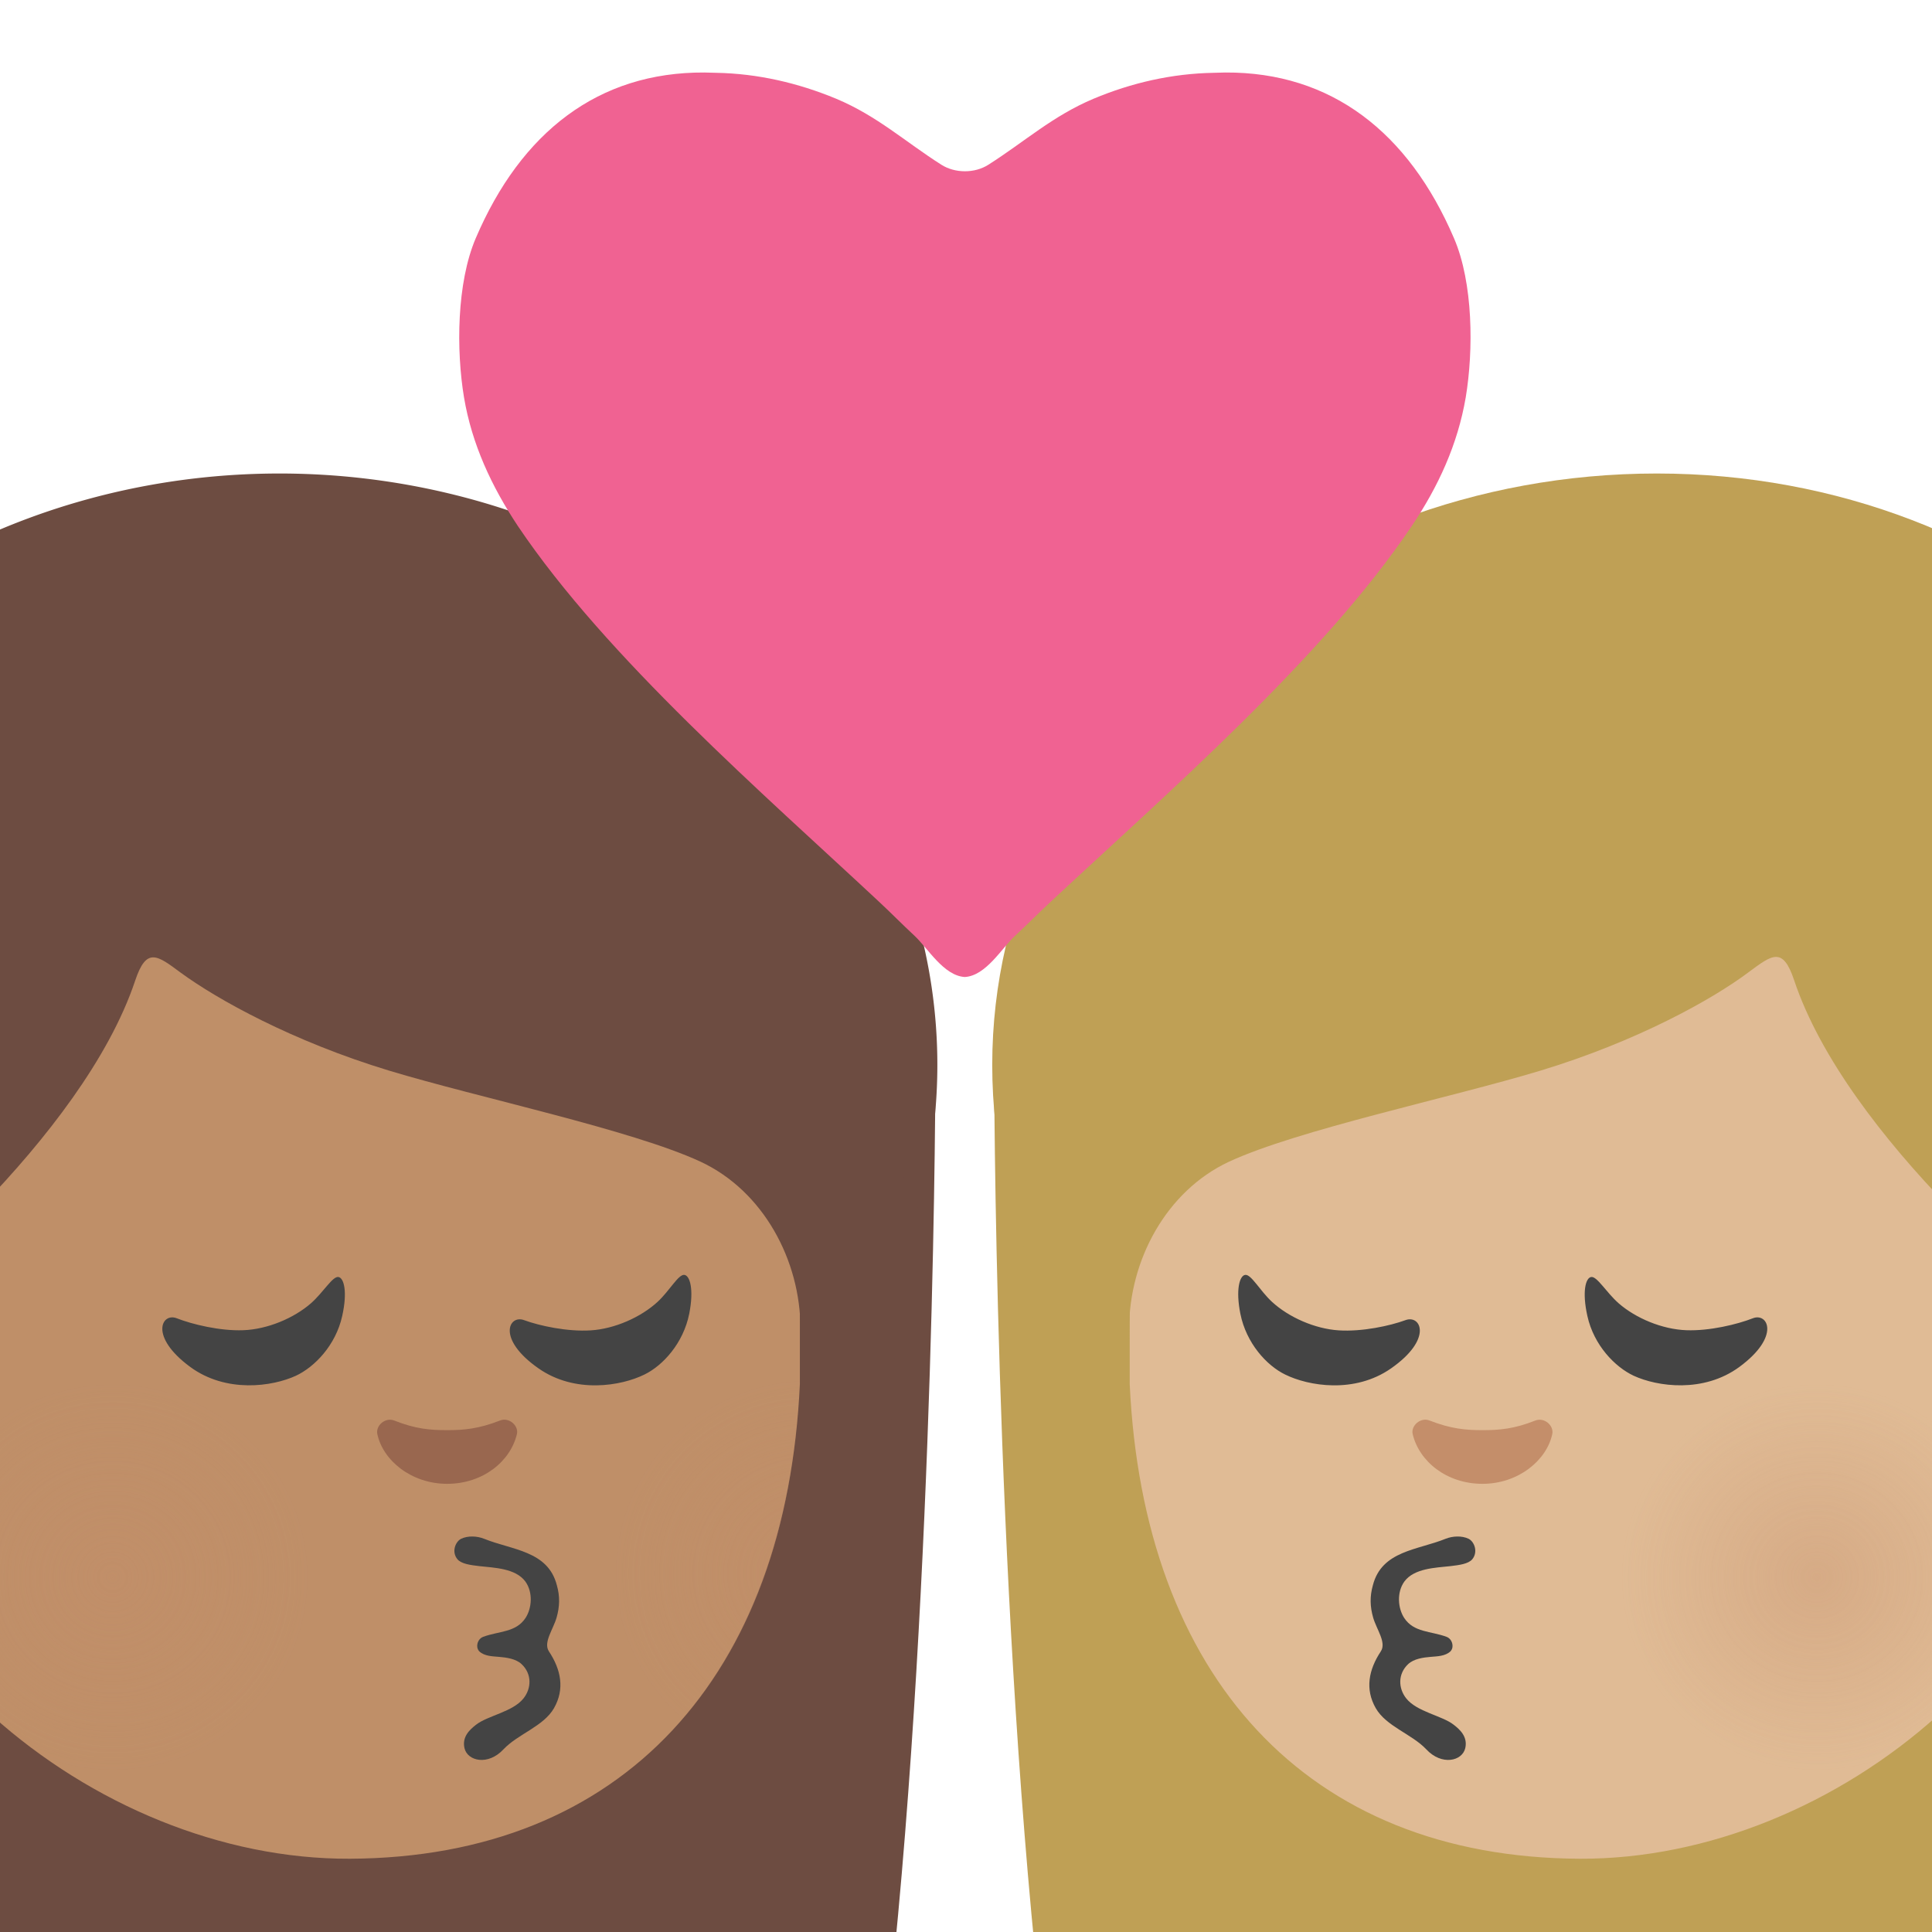<?xml version='1.0' encoding='utf-8'?>
<svg xmlns="http://www.w3.org/2000/svg" xmlns:ns1="http://sodipodi.sourceforge.net/DTD/sodipodi-0.dtd" xmlns:ns2="http://www.inkscape.org/namespaces/inkscape" width="534" height="534" version="1.1" xml:space="preserve" style="fill-rule:evenodd;clip-rule:evenodd;stroke-linejoin:round;stroke-miterlimit:2;" id="svg134" ns1:docname="kiss woman woman.svg" ns2:version="1.1 (c68e22c387, 2021-05-23)" viewBox="0 0 534 534"><ns1:namedview id="namedview136" pagecolor="#ffffff" bordercolor="#666666" borderopacity="1.0" ns2:pageshadow="2" ns2:pageopacity="0.0" ns2:pagecheckerboard="0" showgrid="false" ns2:zoom="1.6329588" ns2:cx="242.19839" ns2:cy="368.34977" ns2:window-width="1920" ns2:window-height="1057" ns2:window-x="-8" ns2:window-y="-8" ns2:window-maximized="1" ns2:current-layer="g100" /><g id="g110"><g id="g108"><g id="g106"><path d="M246.042,551.209C258.542,434.625 258.542,295.417 258.542,295.417L-105.167,295.417C-105.167,295.417 -105.167,442.209 -89.667,551.209L246.042,551.209Z" style="fill:#6d4c41;fill-rule:nonzero;" id="path2" /><path id="ellipse4" style="fill:#6d4c41" d="M 259.083,294.334 A 181.833,163.458 0 0 1 77.25,457.792 181.833,163.458 0 0 1 -104.583,294.334 181.833,163.458 0 0 1 77.25,130.876 181.833,163.458 0 0 1 259.083,294.334 Z" /><path d="M96.667,513.75C172.333,513.417 217.334,463.167 221.084,382.542L221.084,290.334C221.084,217.334 161.917,158.167 88.917,158.167L84.083,158.167C11.083,158.167 -48.083,217.334 -48.083,290.334L-48.083,377.75C-48.083,453.375 26.125,514.042 96.667,513.75Z" style="fill:#bf8f68;fill-rule:nonzero;" id="path6" /><g id="g23"><g id="g21"><g id="g19"><clipPath id="_clip1"><path d="M93.75,513.709C175.583,514.292 217.834,459.75 221.084,382.542L221.084,290.334C221.084,217.334 161.917,158.167 88.917,158.167L84.083,158.167C11.083,158.167 -48.083,217.334 -48.083,290.334L-48.083,377.75C-48.083,453.375 27.292,513.25 93.75,513.709Z" id="path8" /></clipPath><g clip-path="url(#_clip1)" id="g17"><g opacity="0.6" id="g15"><g id="g13"><path d="M242.586,485.05C214.503,495.175 183.503,480.925 173.294,453.175C163.086,425.467 177.503,394.759 205.586,384.634C233.586,374.55 264.669,388.842 274.919,416.55C285.128,444.3 270.628,474.967 242.586,485.05Z" style="fill:url(#_Radial2);fill-rule:nonzero;" id="path11" /></g></g></g></g></g></g><g id="g38"><g id="g36"><g id="g34"><clipPath id="_clip3"><path d="M93.75,513.709C175.583,514.292 217.834,459.75 221.084,382.542L221.084,290.334C221.084,217.334 161.917,158.167 88.917,158.167L84.083,158.167C11.083,158.167 -48.083,217.334 -48.083,290.334L-48.083,377.75C-48.083,453.375 27.292,513.25 93.75,513.709Z" id="path25" /></clipPath><g clip-path="url(#_clip3)" id="g32"><g opacity="0.6" id="g30"><path d="M49.625,486.125C21.542,496.25 -9.458,482 -19.667,454.25C-29.875,426.542 -15.458,395.834 12.625,385.709C40.625,375.625 71.708,389.917 81.958,417.625C92.167,445.375 77.667,476.042 49.625,486.125Z" style="fill:url(#_Radial4);fill-rule:nonzero;" id="path28" /></g></g></g></g></g><path d="M107.542,295.917C132.167,303.375 174.75,312.292 193.708,321.125C210.959,329.209 221.25,348.292 221.25,367.334L221.25,464.5L245.042,417.375L253.084,260.042L182.417,175.625L106.083,153.833L-1.958,153.833L-84.083,245.667L-85.458,477.584L-60.5,484.834L-69.292,365.959C-69.292,347.834 -62.792,379.875 -47.5,370.167C-33.208,361.125 22.917,314.334 37.375,271C40.5,261.667 43.458,264.042 49.875,268.792C60.042,276.25 80.875,287.834 107.542,295.917Z" style="fill:#6d4c41;fill-rule:nonzero;" id="path40" /><path d="M108.958,392.625C114.833,394.959 118.875,395.292 123.583,395.292C128.292,395.292 132.333,394.917 138.208,392.625C140.708,391.625 143.417,394.084 142.875,396.375C141.083,403.917 133.5,410.125 123.583,410.125C113.667,410.125 105.833,403.625 104.292,396.375C103.792,394.084 106.417,391.667 108.958,392.625Z" style="fill:#99674f;fill-rule:nonzero;" id="path42" /><path d="M189.167,352.375C190.708,352.584 191.833,356.417 190.5,363.125C188.875,371.25 183.25,377.417 178.125,379.917C171.708,383.084 158.958,385.292 148.833,378.209C137.208,370.084 140.625,363.334 144.833,364.875C149.125,366.459 156.875,368.125 163.292,367.709C169.917,367.292 177.125,364.084 181.75,359.834C185.125,356.709 187.5,352.167 189.167,352.375ZM93.542,352.959C95.083,353.209 96.083,357.042 94.583,363.75C92.792,371.834 86.958,377.834 81.792,380.25C75.292,383.25 62.5,385.125 52.542,377.792C41.125,369.375 44.708,362.709 48.875,364.375C53.125,366.042 60.833,367.917 67.25,367.667C73.917,367.417 81.167,364.375 85.917,360.25C89.375,357.209 91.917,352.709 93.542,352.959Z" style="fill:#444;fill-rule:nonzero;" id="path44" /><g id="g48"><path d="M126.458,431C127.542,432.25 130,432.584 132.5,432.875C136.625,433.334 142.5,433.459 145.208,437.125C147.375,440.125 147,444.542 145.25,447.209C142.583,451.25 137.917,450.792 133.542,452.417C132.417,452.834 131.792,454.084 131.917,455.209C131.958,455.625 132.125,456.042 132.458,456.417C133.917,457.792 136.125,457.792 138,457.959C139.917,458.125 142.583,458.459 144.167,459.959C147.042,462.667 146.917,466.625 144.708,469.417C141.75,473.167 134.833,474.167 131.583,476.709C129.875,478.042 127.667,480 128.375,483.167C129.208,486.792 134.917,488.084 139.167,483.5C143.125,479.292 150.25,477.167 153.125,472.125C156.125,466.875 155.083,461.5 151.708,456.417C150.125,453.959 152.875,450.417 153.833,447.125C154.708,444.084 154.792,441.25 153.917,438.167C151.458,428.584 141.542,428.459 133.75,425.292C131.958,424.584 129.375,424.375 127.417,425.334C125.833,426.167 124.75,429 126.458,431Z" style="fill:#444;fill-rule:nonzero;" id="path46" /></g><g id="g100"><path d="M287.292,551.209C274.792,434.625 274.792,295.417 274.792,295.417L638.501,295.417C638.501,295.417 638.501,442.209 623,551.209L287.292,551.209Z" style="fill:#bfa055;fill-rule:nonzero;" id="path50" mask="none" /><path id="ellipse52" style="fill:#bfa055" d="m 637.917,294.334 c 10e-6,90.275 -81.409,163.458 -181.833,163.458 -100.424,0 -181.833,-73.183 -181.833,-163.458 0,-90.275 83.247,-163.458 183.67,-163.458 100.424,0 179.996,73.183 179.996,163.458 z" mask="none" ns1:nodetypes="sssss" /><path d="M436.667,513.75C361,513.417 316,463.167 312.25,382.542L312.25,290.334C312.25,217.334 371.417,158.167 444.417,158.167L449.25,158.167C522.25,158.167 581.417,217.334 581.417,290.334L581.417,377.75C581.417,453.375 507.209,514.042 436.667,513.75Z" style="fill:#e0bb95;fill-rule:nonzero;" id="path54" mask="none" /><g id="g88" mask="none"><g id="g86"><g id="g84"><clipPath id="_clip7"><path d="M439.584,513.709C357.75,514.292 315.5,459.75 312.25,382.542L312.25,290.334C312.25,217.334 371.417,158.167 444.417,158.167L449.25,158.167C522.25,158.167 581.417,217.334 581.417,290.334L581.417,377.75C581.417,453.375 506.042,513.25 439.584,513.709Z" id="path73" /></clipPath><g clip-path="url(#_clip7)" id="g82"><g opacity="0.6" id="g80"><g id="g78"><path d="M520.675,486.125C492.592,496.25 461.592,482 451.384,454.25C441.175,426.542 455.592,395.834 483.675,385.709C511.675,375.625 542.759,389.917 553.009,417.625C563.217,445.375 548.717,476.042 520.675,486.125Z" style="fill:url(#_Radial8);fill-rule:nonzero;" id="path76" /></g></g></g></g></g></g><path d="m 425.792,295.917 c -24.625,7.458 -67.208,16.375 -86.167,25.208 -17.25,8.084 -27.541,27.167 -27.541,46.209 V 464.5 l -23.792,-47.125 -8,-157.375 70.583,-84.417 80.008,-22.403 104.367,0.612 82.125,91.833 1.375,231.917 -24.958,7.25 8.792,-118.875 c 0,-18.125 -6.5,13.917 -21.792,4.208 -14.333,-9.125 -70.458,-55.875 -84.917,-99.25 -3.125,-9.333 -6.083,-6.958 -12.5,-2.208 -10.083,7.583 -30.916,19.167 -57.583,27.25 z" style="fill:#bfa055;fill-rule:nonzero" id="path90" mask="none" ns1:nodetypes="ccscccccccccccccc" /><path d="M424.375,392.625C418.5,394.959 414.459,395.292 409.75,395.292C405.042,395.292 401,394.917 395.125,392.625C392.625,391.625 389.917,394.084 390.459,396.375C392.25,403.917 399.834,410.125 409.75,410.125C419.667,410.125 427.5,403.625 429.042,396.375C429.542,394.084 426.917,391.667 424.375,392.625Z" style="fill:#c48e6a;fill-rule:nonzero;" id="path92" mask="none" /><path d="M344.167,352.375C342.625,352.584 341.5,356.417 342.834,363.125C344.459,371.25 350.084,377.417 355.209,379.917C361.625,383.084 374.375,385.292 384.5,378.209C396.125,370.084 392.709,363.334 388.5,364.875C384.209,366.459 376.459,368.125 370.042,367.709C363.417,367.292 356.209,364.084 351.584,359.834C348.209,356.709 345.834,352.167 344.167,352.375ZM439.792,352.959C438.25,353.209 437.25,357.042 438.75,363.75C440.542,371.834 446.375,377.834 451.542,380.25C458.042,383.25 470.834,385.125 480.792,377.792C492.209,369.375 488.625,362.709 484.459,364.375C480.209,366.042 472.5,367.917 466.084,367.667C459.417,367.417 452.167,364.375 447.417,360.25C443.959,357.209 441.417,352.709 439.792,352.959Z" style="fill:#444;fill-rule:nonzero;" id="path94" mask="none" /><g id="g98" mask="none"><path d="M406.917,431C405.834,432.25 403.375,432.584 400.875,432.875C396.75,433.334 390.875,433.459 388.167,437.125C386,440.125 386.375,444.542 388.125,447.209C390.792,451.25 395.459,450.792 399.834,452.417C400.959,452.834 401.584,454.084 401.459,455.209C401.417,455.625 401.25,456.042 400.917,456.417C399.459,457.792 397.25,457.792 395.375,457.959C393.459,458.125 390.792,458.459 389.209,459.959C386.334,462.667 386.459,466.625 388.667,469.417C391.625,473.167 398.542,474.167 401.792,476.709C403.5,478.042 405.709,480 405,483.167C404.167,486.792 398.459,488.084 394.209,483.5C390.25,479.292 383.125,477.167 380.25,472.125C377.25,466.875 378.292,461.5 381.667,456.417C383.25,453.959 380.5,450.417 379.542,447.125C378.667,444.084 378.584,441.25 379.459,438.167C381.917,428.584 391.834,428.459 399.625,425.292C401.417,424.584 404,424.375 405.959,425.334C407.542,426.167 408.584,429 406.917,431Z" style="fill:#444;fill-rule:nonzero;" id="path96" /></g></g><g id="g104"><path d="M143.125,145.375C167.625,181.833 211.25,219.625 242.709,249C246.084,252.125 249.375,255.5 252.792,258.667C256.417,262.042 260.834,269.709 266.667,270.042C272.542,269.709 276.917,262 280.542,258.667C283.959,255.5 287.292,252.125 290.667,249C322.125,219.667 365.75,181.833 390.209,145.375C397.542,134.5 402.917,122.792 405.125,109.833C407.292,96.833 407.209,78.208 401.875,65.833C389.334,36.583 367.959,19.875 338.667,20.042C337.584,20.083 336.5,20.083 335.417,20.125C323.917,20.333 312.792,22.875 302.25,27.292C290.959,32.042 283.209,39.167 273.167,45.542C269.375,47.958 263.959,47.917 260.209,45.542C250.167,39.167 242.459,32.042 231.125,27.292C220.584,22.917 209.417,20.333 197.958,20.125C196.875,20.083 195.75,20.083 194.708,20.042C165.333,19.875 144,36.583 131.5,65.833C126.208,78.208 126.083,96.833 128.25,109.833C130.417,122.75 135.875,134.458 143.125,145.375Z" style="fill:#f06292;fill-rule:nonzero;" id="path102" /></g></g></g></g><defs id="defs132"><radialGradient id="_Radial2" cx="0" cy="0" r="1" gradientUnits="userSpaceOnUse" gradientTransform="matrix(54.087,0,0,53.455,224.102,434.855)"><stop offset="0" style="stop-color:#c48e6a;stop-opacity:0.6" id="stop112" /><stop offset="1" style="stop-color:#c48e6a;stop-opacity:0" id="stop114" /></radialGradient><radialGradient id="_Radial4" cx="0" cy="0" r="1" gradientUnits="userSpaceOnUse" gradientTransform="matrix(54.087,0,0,53.455,31.141,435.93)"><stop offset="0" style="stop-color:#c48e6a;stop-opacity:0.6" id="stop117" /><stop offset="1" style="stop-color:#c48e6a;stop-opacity:0" id="stop119" /></radialGradient><radialGradient id="_Radial6" cx="0" cy="0" r="1" gradientUnits="userSpaceOnUse" gradientTransform="matrix(54.087,0,0,53.455,309.232,434.855)"><stop offset="0" style="stop-color:#c48e6a;stop-opacity:0.6" id="stop122" /><stop offset="1" style="stop-color:#c48e6a;stop-opacity:0" id="stop124" /></radialGradient><radialGradient id="_Radial8" cx="0" cy="0" r="1" gradientUnits="userSpaceOnUse" gradientTransform="matrix(54.087,0,0,53.455,502.191,435.93)"><stop offset="0" style="stop-color:#c48e6a;stop-opacity:0.6" id="stop127" /><stop offset="1" style="stop-color:#c48e6a;stop-opacity:0" id="stop129" /></radialGradient></defs></svg>